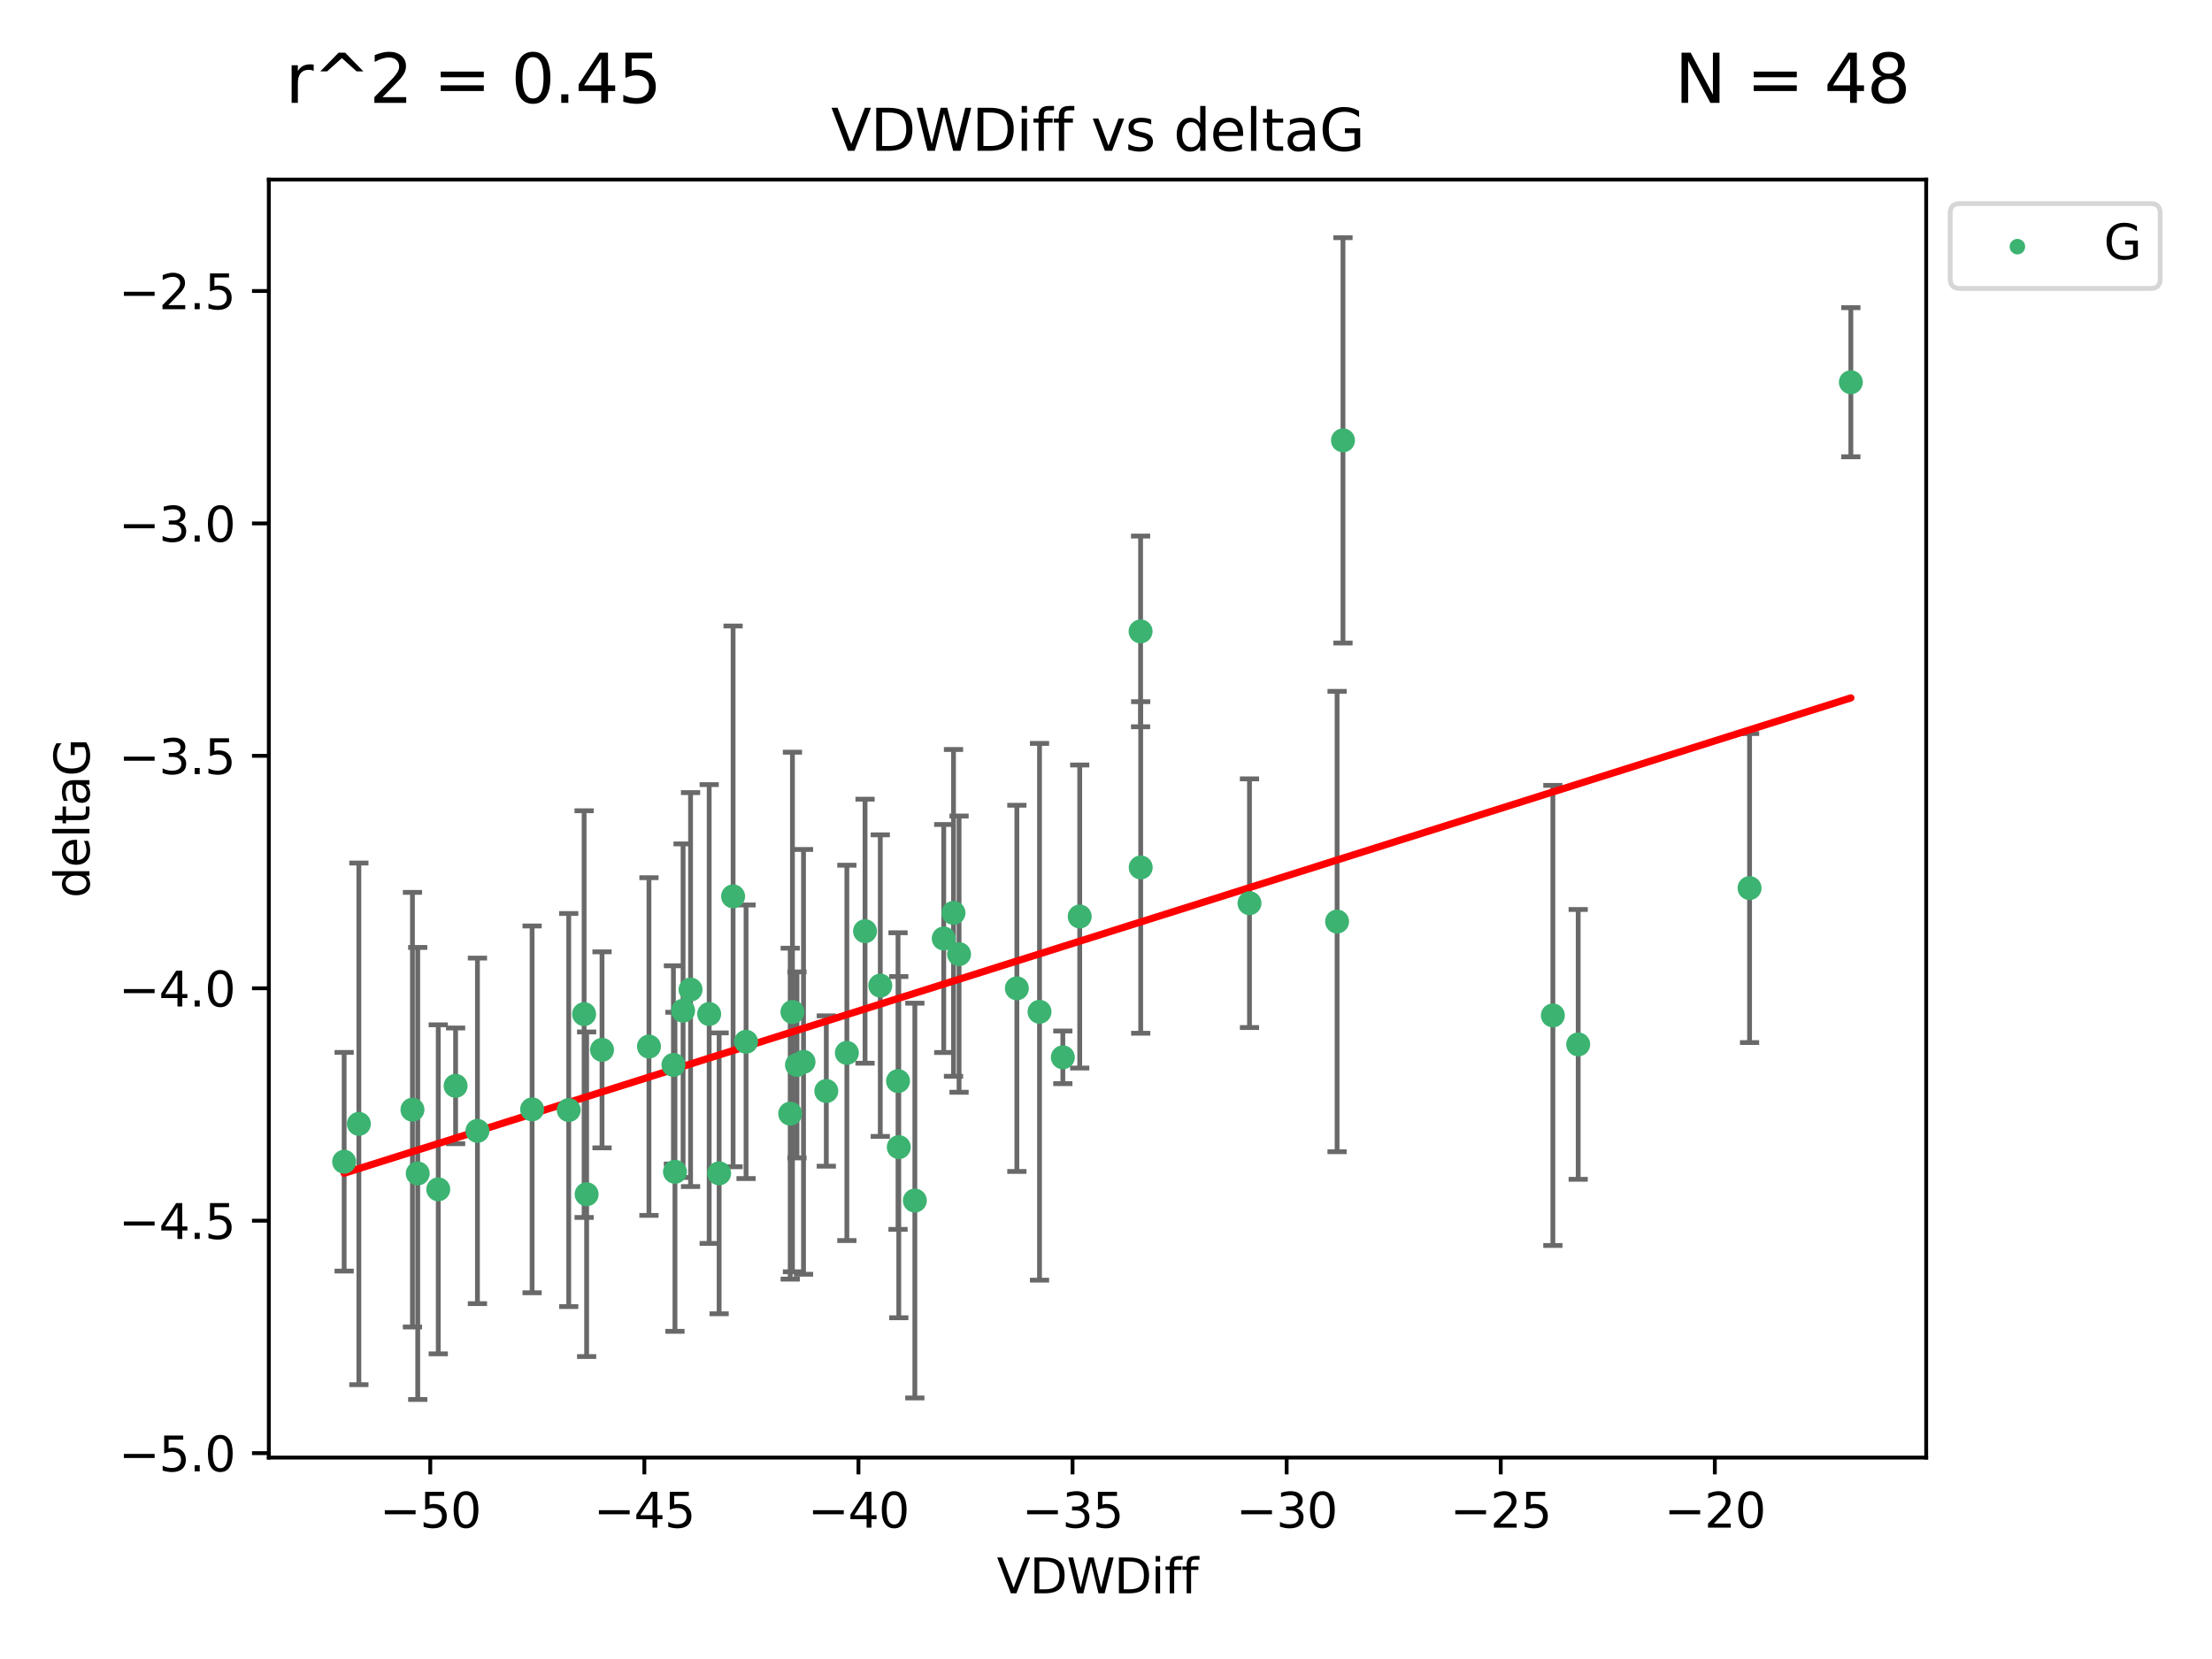 <?xml version="1.0" encoding="utf-8" standalone="no"?>
<!DOCTYPE svg PUBLIC "-//W3C//DTD SVG 1.1//EN"
  "http://www.w3.org/Graphics/SVG/1.1/DTD/svg11.dtd">
<svg xmlns:xlink="http://www.w3.org/1999/xlink" width="460.8pt" height="345.6pt" viewBox="0 0 460.8 345.6" xmlns="http://www.w3.org/2000/svg" version="1.1">
 <defs>
  <style type="text/css">*{stroke-linejoin: round; stroke-linecap: butt}</style>
 </defs>
 <g id="figure_1">
  <g id="patch_1">
   <path d="M 0 345.6 
L 460.8 345.6 
L 460.8 0 
L 0 0 
z
" style="fill: #ffffff"/>
  </g>
  <g id="axes_1">
   <g id="patch_2">
    <path d="M 56 303.64 
L 401.26 303.64 
L 401.26 37.411 
L 56 37.411 
z
" style="fill: #ffffff"/>
   </g>
   <g id="PathCollection_1">
    <defs>
     <path id="mec7ba45d28" d="M 0 1.118 
C 0.297 1.118 0.581 1 0.791 0.791 
C 1 0.581 1.118 0.297 1.118 0 
C 1.118 -0.297 1 -0.581 0.791 -0.791 
C 0.581 -1 0.297 -1.118 0 -1.118 
C -0.297 -1.118 -0.581 -1 -0.791 -0.791 
C -1 -0.581 -1.118 -0.297 -1.118 0 
C -1.118 0.297 -1 0.581 -0.791 0.791 
C -0.581 1 -0.297 1.118 0 1.118 
z
" style="stroke: #3cb371"/>
    </defs>
    <g clip-path="url(#p19effa419f)">
     <use xlink:href="#mec7ba45d28" x="140.288" y="221.839" style="fill: #3cb371; stroke: #3cb371"/>
     <use xlink:href="#mec7ba45d28" x="87.023" y="244.454" style="fill: #3cb371; stroke: #3cb371"/>
     <use xlink:href="#mec7ba45d28" x="99.461" y="235.581" style="fill: #3cb371; stroke: #3cb371"/>
     <use xlink:href="#mec7ba45d28" x="143.857" y="206.146" style="fill: #3cb371; stroke: #3cb371"/>
     <use xlink:href="#mec7ba45d28" x="135.191" y="218.017" style="fill: #3cb371; stroke: #3cb371"/>
     <use xlink:href="#mec7ba45d28" x="74.762" y="234.121" style="fill: #3cb371; stroke: #3cb371"/>
     <use xlink:href="#mec7ba45d28" x="166.025" y="221.839" style="fill: #3cb371; stroke: #3cb371"/>
     <use xlink:href="#mec7ba45d28" x="187.233" y="238.972" style="fill: #3cb371; stroke: #3cb371"/>
     <use xlink:href="#mec7ba45d28" x="71.694" y="242.013" style="fill: #3cb371; stroke: #3cb371"/>
     <use xlink:href="#mec7ba45d28" x="142.299" y="210.541" style="fill: #3cb371; stroke: #3cb371"/>
     <use xlink:href="#mec7ba45d28" x="140.607" y="244.106" style="fill: #3cb371; stroke: #3cb371"/>
     <use xlink:href="#mec7ba45d28" x="110.846" y="231.1" style="fill: #3cb371; stroke: #3cb371"/>
     <use xlink:href="#mec7ba45d28" x="91.296" y="247.757" style="fill: #3cb371; stroke: #3cb371"/>
     <use xlink:href="#mec7ba45d28" x="152.717" y="186.729" style="fill: #3cb371; stroke: #3cb371"/>
     <use xlink:href="#mec7ba45d28" x="180.207" y="193.984" style="fill: #3cb371; stroke: #3cb371"/>
     <use xlink:href="#mec7ba45d28" x="165.082" y="210.816" style="fill: #3cb371; stroke: #3cb371"/>
     <use xlink:href="#mec7ba45d28" x="125.414" y="218.701" style="fill: #3cb371; stroke: #3cb371"/>
     <use xlink:href="#mec7ba45d28" x="85.921" y="231.169" style="fill: #3cb371; stroke: #3cb371"/>
     <use xlink:href="#mec7ba45d28" x="155.416" y="217.019" style="fill: #3cb371; stroke: #3cb371"/>
     <use xlink:href="#mec7ba45d28" x="167.389" y="221.206" style="fill: #3cb371; stroke: #3cb371"/>
     <use xlink:href="#mec7ba45d28" x="187.077" y="225.206" style="fill: #3cb371; stroke: #3cb371"/>
     <use xlink:href="#mec7ba45d28" x="118.477" y="231.244" style="fill: #3cb371; stroke: #3cb371"/>
     <use xlink:href="#mec7ba45d28" x="147.735" y="211.237" style="fill: #3cb371; stroke: #3cb371"/>
     <use xlink:href="#mec7ba45d28" x="172.135" y="227.278" style="fill: #3cb371; stroke: #3cb371"/>
     <use xlink:href="#mec7ba45d28" x="164.616" y="231.996" style="fill: #3cb371; stroke: #3cb371"/>
     <use xlink:href="#mec7ba45d28" x="260.291" y="188.152" style="fill: #3cb371; stroke: #3cb371"/>
     <use xlink:href="#mec7ba45d28" x="94.91" y="226.203" style="fill: #3cb371; stroke: #3cb371"/>
     <use xlink:href="#mec7ba45d28" x="121.682" y="211.258" style="fill: #3cb371; stroke: #3cb371"/>
     <use xlink:href="#mec7ba45d28" x="122.206" y="248.785" style="fill: #3cb371; stroke: #3cb371"/>
     <use xlink:href="#mec7ba45d28" x="149.809" y="244.427" style="fill: #3cb371; stroke: #3cb371"/>
     <use xlink:href="#mec7ba45d28" x="224.926" y="190.925" style="fill: #3cb371; stroke: #3cb371"/>
     <use xlink:href="#mec7ba45d28" x="237.606" y="131.536" style="fill: #3cb371; stroke: #3cb371"/>
     <use xlink:href="#mec7ba45d28" x="221.407" y="220.259" style="fill: #3cb371; stroke: #3cb371"/>
     <use xlink:href="#mec7ba45d28" x="199.79" y="198.764" style="fill: #3cb371; stroke: #3cb371"/>
     <use xlink:href="#mec7ba45d28" x="176.417" y="219.335" style="fill: #3cb371; stroke: #3cb371"/>
     <use xlink:href="#mec7ba45d28" x="190.58" y="250.1" style="fill: #3cb371; stroke: #3cb371"/>
     <use xlink:href="#mec7ba45d28" x="237.63" y="180.705" style="fill: #3cb371; stroke: #3cb371"/>
     <use xlink:href="#mec7ba45d28" x="196.599" y="195.507" style="fill: #3cb371; stroke: #3cb371"/>
     <use xlink:href="#mec7ba45d28" x="211.831" y="205.891" style="fill: #3cb371; stroke: #3cb371"/>
     <use xlink:href="#mec7ba45d28" x="183.379" y="205.324" style="fill: #3cb371; stroke: #3cb371"/>
     <use xlink:href="#mec7ba45d28" x="328.768" y="217.565" style="fill: #3cb371; stroke: #3cb371"/>
     <use xlink:href="#mec7ba45d28" x="198.632" y="190.172" style="fill: #3cb371; stroke: #3cb371"/>
     <use xlink:href="#mec7ba45d28" x="216.551" y="210.775" style="fill: #3cb371; stroke: #3cb371"/>
     <use xlink:href="#mec7ba45d28" x="279.769" y="91.737" style="fill: #3cb371; stroke: #3cb371"/>
     <use xlink:href="#mec7ba45d28" x="278.539" y="191.977" style="fill: #3cb371; stroke: #3cb371"/>
     <use xlink:href="#mec7ba45d28" x="323.49" y="211.534" style="fill: #3cb371; stroke: #3cb371"/>
     <use xlink:href="#mec7ba45d28" x="385.566" y="79.626" style="fill: #3cb371; stroke: #3cb371"/>
     <use xlink:href="#mec7ba45d28" x="364.466" y="185.004" style="fill: #3cb371; stroke: #3cb371"/>
    </g>
   </g>
   <g id="matplotlib.axis_1">
    <g id="xtick_1">
     <g id="line2d_1">
      <defs>
       <path id="m2e80594f89" d="M 0 0 
L 0 3.5 
" style="stroke: #000000; stroke-width: 0.8"/>
      </defs>
      <g>
       <use xlink:href="#m2e80594f89" x="89.633" y="303.64" style="stroke: #000000; stroke-width: 0.8"/>
      </g>
     </g>
     <g id="text_1">
      <!-- −50 -->
      <g transform="translate(79.08 318.238)scale(0.1 -0.1)">
       <defs>
        <path id="DejaVuSans-2212" d="M 678 2272 
L 4684 2272 
L 4684 1741 
L 678 1741 
L 678 2272 
z
" transform="scale(0.016)"/>
        <path id="DejaVuSans-35" d="M 691 4666 
L 3169 4666 
L 3169 4134 
L 1269 4134 
L 1269 2991 
Q 1406 3038 1543 3061 
Q 1681 3084 1819 3084 
Q 2600 3084 3056 2656 
Q 3513 2228 3513 1497 
Q 3513 744 3044 326 
Q 2575 -91 1722 -91 
Q 1428 -91 1123 -41 
Q 819 9 494 109 
L 494 744 
Q 775 591 1075 516 
Q 1375 441 1709 441 
Q 2250 441 2565 725 
Q 2881 1009 2881 1497 
Q 2881 1984 2565 2268 
Q 2250 2553 1709 2553 
Q 1456 2553 1204 2497 
Q 953 2441 691 2322 
L 691 4666 
z
" transform="scale(0.016)"/>
        <path id="DejaVuSans-30" d="M 2034 4250 
Q 1547 4250 1301 3770 
Q 1056 3291 1056 2328 
Q 1056 1369 1301 889 
Q 1547 409 2034 409 
Q 2525 409 2770 889 
Q 3016 1369 3016 2328 
Q 3016 3291 2770 3770 
Q 2525 4250 2034 4250 
z
M 2034 4750 
Q 2819 4750 3233 4129 
Q 3647 3509 3647 2328 
Q 3647 1150 3233 529 
Q 2819 -91 2034 -91 
Q 1250 -91 836 529 
Q 422 1150 422 2328 
Q 422 3509 836 4129 
Q 1250 4750 2034 4750 
z
" transform="scale(0.016)"/>
       </defs>
       <use xlink:href="#DejaVuSans-2212"/>
       <use xlink:href="#DejaVuSans-35" x="83.789"/>
       <use xlink:href="#DejaVuSans-30" x="147.412"/>
      </g>
     </g>
    </g>
    <g id="xtick_2">
     <g id="line2d_2">
      <g>
       <use xlink:href="#m2e80594f89" x="134.232" y="303.64" style="stroke: #000000; stroke-width: 0.8"/>
      </g>
     </g>
     <g id="text_2">
      <!-- −45 -->
      <g transform="translate(123.68 318.238)scale(0.1 -0.1)">
       <defs>
        <path id="DejaVuSans-34" d="M 2419 4116 
L 825 1625 
L 2419 1625 
L 2419 4116 
z
M 2253 4666 
L 3047 4666 
L 3047 1625 
L 3713 1625 
L 3713 1100 
L 3047 1100 
L 3047 0 
L 2419 0 
L 2419 1100 
L 313 1100 
L 313 1709 
L 2253 4666 
z
" transform="scale(0.016)"/>
       </defs>
       <use xlink:href="#DejaVuSans-2212"/>
       <use xlink:href="#DejaVuSans-34" x="83.789"/>
       <use xlink:href="#DejaVuSans-35" x="147.412"/>
      </g>
     </g>
    </g>
    <g id="xtick_3">
     <g id="line2d_3">
      <g>
       <use xlink:href="#m2e80594f89" x="178.832" y="303.64" style="stroke: #000000; stroke-width: 0.8"/>
      </g>
     </g>
     <g id="text_3">
      <!-- −40 -->
      <g transform="translate(168.28 318.238)scale(0.1 -0.1)">
       <use xlink:href="#DejaVuSans-2212"/>
       <use xlink:href="#DejaVuSans-34" x="83.789"/>
       <use xlink:href="#DejaVuSans-30" x="147.412"/>
      </g>
     </g>
    </g>
    <g id="xtick_4">
     <g id="line2d_4">
      <g>
       <use xlink:href="#m2e80594f89" x="223.432" y="303.64" style="stroke: #000000; stroke-width: 0.8"/>
      </g>
     </g>
     <g id="text_4">
      <!-- −35 -->
      <g transform="translate(212.88 318.238)scale(0.1 -0.1)">
       <defs>
        <path id="DejaVuSans-33" d="M 2597 2516 
Q 3050 2419 3304 2112 
Q 3559 1806 3559 1356 
Q 3559 666 3084 287 
Q 2609 -91 1734 -91 
Q 1441 -91 1130 -33 
Q 819 25 488 141 
L 488 750 
Q 750 597 1062 519 
Q 1375 441 1716 441 
Q 2309 441 2620 675 
Q 2931 909 2931 1356 
Q 2931 1769 2642 2001 
Q 2353 2234 1838 2234 
L 1294 2234 
L 1294 2753 
L 1863 2753 
Q 2328 2753 2575 2939 
Q 2822 3125 2822 3475 
Q 2822 3834 2567 4026 
Q 2313 4219 1838 4219 
Q 1578 4219 1281 4162 
Q 984 4106 628 3988 
L 628 4550 
Q 988 4650 1302 4700 
Q 1616 4750 1894 4750 
Q 2613 4750 3031 4423 
Q 3450 4097 3450 3541 
Q 3450 3153 3228 2886 
Q 3006 2619 2597 2516 
z
" transform="scale(0.016)"/>
       </defs>
       <use xlink:href="#DejaVuSans-2212"/>
       <use xlink:href="#DejaVuSans-33" x="83.789"/>
       <use xlink:href="#DejaVuSans-35" x="147.412"/>
      </g>
     </g>
    </g>
    <g id="xtick_5">
     <g id="line2d_5">
      <g>
       <use xlink:href="#m2e80594f89" x="268.032" y="303.64" style="stroke: #000000; stroke-width: 0.8"/>
      </g>
     </g>
     <g id="text_5">
      <!-- −30 -->
      <g transform="translate(257.479 318.238)scale(0.1 -0.1)">
       <use xlink:href="#DejaVuSans-2212"/>
       <use xlink:href="#DejaVuSans-33" x="83.789"/>
       <use xlink:href="#DejaVuSans-30" x="147.412"/>
      </g>
     </g>
    </g>
    <g id="xtick_6">
     <g id="line2d_6">
      <g>
       <use xlink:href="#m2e80594f89" x="312.631" y="303.64" style="stroke: #000000; stroke-width: 0.8"/>
      </g>
     </g>
     <g id="text_6">
      <!-- −25 -->
      <g transform="translate(302.079 318.238)scale(0.1 -0.1)">
       <defs>
        <path id="DejaVuSans-32" d="M 1228 531 
L 3431 531 
L 3431 0 
L 469 0 
L 469 531 
Q 828 903 1448 1529 
Q 2069 2156 2228 2338 
Q 2531 2678 2651 2914 
Q 2772 3150 2772 3378 
Q 2772 3750 2511 3984 
Q 2250 4219 1831 4219 
Q 1534 4219 1204 4116 
Q 875 4013 500 3803 
L 500 4441 
Q 881 4594 1212 4672 
Q 1544 4750 1819 4750 
Q 2544 4750 2975 4387 
Q 3406 4025 3406 3419 
Q 3406 3131 3298 2873 
Q 3191 2616 2906 2266 
Q 2828 2175 2409 1742 
Q 1991 1309 1228 531 
z
" transform="scale(0.016)"/>
       </defs>
       <use xlink:href="#DejaVuSans-2212"/>
       <use xlink:href="#DejaVuSans-32" x="83.789"/>
       <use xlink:href="#DejaVuSans-35" x="147.412"/>
      </g>
     </g>
    </g>
    <g id="xtick_7">
     <g id="line2d_7">
      <g>
       <use xlink:href="#m2e80594f89" x="357.231" y="303.64" style="stroke: #000000; stroke-width: 0.8"/>
      </g>
     </g>
     <g id="text_7">
      <!-- −20 -->
      <g transform="translate(346.679 318.238)scale(0.1 -0.1)">
       <use xlink:href="#DejaVuSans-2212"/>
       <use xlink:href="#DejaVuSans-32" x="83.789"/>
       <use xlink:href="#DejaVuSans-30" x="147.412"/>
      </g>
     </g>
    </g>
    <g id="text_8">
     <!-- VDWDiff -->
     <g transform="translate(207.657 331.917)scale(0.1 -0.1)">
      <defs>
       <path id="DejaVuSans-56" d="M 1831 0 
L 50 4666 
L 709 4666 
L 2188 738 
L 3669 4666 
L 4325 4666 
L 2547 0 
L 1831 0 
z
" transform="scale(0.016)"/>
       <path id="DejaVuSans-44" d="M 1259 4147 
L 1259 519 
L 2022 519 
Q 2988 519 3436 956 
Q 3884 1394 3884 2338 
Q 3884 3275 3436 3711 
Q 2988 4147 2022 4147 
L 1259 4147 
z
M 628 4666 
L 1925 4666 
Q 3281 4666 3915 4102 
Q 4550 3538 4550 2338 
Q 4550 1131 3912 565 
Q 3275 0 1925 0 
L 628 0 
L 628 4666 
z
" transform="scale(0.016)"/>
       <path id="DejaVuSans-57" d="M 213 4666 
L 850 4666 
L 1831 722 
L 2809 4666 
L 3519 4666 
L 4500 722 
L 5478 4666 
L 6119 4666 
L 4947 0 
L 4153 0 
L 3169 4050 
L 2175 0 
L 1381 0 
L 213 4666 
z
" transform="scale(0.016)"/>
       <path id="DejaVuSans-69" d="M 603 3500 
L 1178 3500 
L 1178 0 
L 603 0 
L 603 3500 
z
M 603 4863 
L 1178 4863 
L 1178 4134 
L 603 4134 
L 603 4863 
z
" transform="scale(0.016)"/>
       <path id="DejaVuSans-66" d="M 2375 4863 
L 2375 4384 
L 1825 4384 
Q 1516 4384 1395 4259 
Q 1275 4134 1275 3809 
L 1275 3500 
L 2222 3500 
L 2222 3053 
L 1275 3053 
L 1275 0 
L 697 0 
L 697 3053 
L 147 3053 
L 147 3500 
L 697 3500 
L 697 3744 
Q 697 4328 969 4595 
Q 1241 4863 1831 4863 
L 2375 4863 
z
" transform="scale(0.016)"/>
      </defs>
      <use xlink:href="#DejaVuSans-56"/>
      <use xlink:href="#DejaVuSans-44" x="68.408"/>
      <use xlink:href="#DejaVuSans-57" x="145.41"/>
      <use xlink:href="#DejaVuSans-44" x="244.287"/>
      <use xlink:href="#DejaVuSans-69" x="321.289"/>
      <use xlink:href="#DejaVuSans-66" x="349.072"/>
      <use xlink:href="#DejaVuSans-66" x="384.277"/>
     </g>
    </g>
   </g>
   <g id="matplotlib.axis_2">
    <g id="ytick_1">
     <g id="line2d_8">
      <defs>
       <path id="m282c5e3e58" d="M 0 0 
L -3.5 0 
" style="stroke: #000000; stroke-width: 0.8"/>
      </defs>
      <g>
       <use xlink:href="#m282c5e3e58" x="56" y="302.714" style="stroke: #000000; stroke-width: 0.8"/>
      </g>
     </g>
     <g id="text_9">
      <!-- −5.0 -->
      <g transform="translate(24.717 306.513)scale(0.1 -0.1)">
       <defs>
        <path id="DejaVuSans-2e" d="M 684 794 
L 1344 794 
L 1344 0 
L 684 0 
L 684 794 
z
" transform="scale(0.016)"/>
       </defs>
       <use xlink:href="#DejaVuSans-2212"/>
       <use xlink:href="#DejaVuSans-35" x="83.789"/>
       <use xlink:href="#DejaVuSans-2e" x="147.412"/>
       <use xlink:href="#DejaVuSans-30" x="179.199"/>
      </g>
     </g>
    </g>
    <g id="ytick_2">
     <g id="line2d_9">
      <g>
       <use xlink:href="#m282c5e3e58" x="56" y="254.295" style="stroke: #000000; stroke-width: 0.8"/>
      </g>
     </g>
     <g id="text_10">
      <!-- −4.5 -->
      <g transform="translate(24.717 258.094)scale(0.1 -0.1)">
       <use xlink:href="#DejaVuSans-2212"/>
       <use xlink:href="#DejaVuSans-34" x="83.789"/>
       <use xlink:href="#DejaVuSans-2e" x="147.412"/>
       <use xlink:href="#DejaVuSans-35" x="179.199"/>
      </g>
     </g>
    </g>
    <g id="ytick_3">
     <g id="line2d_10">
      <g>
       <use xlink:href="#m282c5e3e58" x="56" y="205.876" style="stroke: #000000; stroke-width: 0.8"/>
      </g>
     </g>
     <g id="text_11">
      <!-- −4.0 -->
      <g transform="translate(24.717 209.675)scale(0.1 -0.1)">
       <use xlink:href="#DejaVuSans-2212"/>
       <use xlink:href="#DejaVuSans-34" x="83.789"/>
       <use xlink:href="#DejaVuSans-2e" x="147.412"/>
       <use xlink:href="#DejaVuSans-30" x="179.199"/>
      </g>
     </g>
    </g>
    <g id="ytick_4">
     <g id="line2d_11">
      <g>
       <use xlink:href="#m282c5e3e58" x="56" y="157.456" style="stroke: #000000; stroke-width: 0.8"/>
      </g>
     </g>
     <g id="text_12">
      <!-- −3.5 -->
      <g transform="translate(24.717 161.256)scale(0.1 -0.1)">
       <use xlink:href="#DejaVuSans-2212"/>
       <use xlink:href="#DejaVuSans-33" x="83.789"/>
       <use xlink:href="#DejaVuSans-2e" x="147.412"/>
       <use xlink:href="#DejaVuSans-35" x="179.199"/>
      </g>
     </g>
    </g>
    <g id="ytick_5">
     <g id="line2d_12">
      <g>
       <use xlink:href="#m282c5e3e58" x="56" y="109.037" style="stroke: #000000; stroke-width: 0.8"/>
      </g>
     </g>
     <g id="text_13">
      <!-- −3.0 -->
      <g transform="translate(24.717 112.837)scale(0.1 -0.1)">
       <use xlink:href="#DejaVuSans-2212"/>
       <use xlink:href="#DejaVuSans-33" x="83.789"/>
       <use xlink:href="#DejaVuSans-2e" x="147.412"/>
       <use xlink:href="#DejaVuSans-30" x="179.199"/>
      </g>
     </g>
    </g>
    <g id="ytick_6">
     <g id="line2d_13">
      <g>
       <use xlink:href="#m282c5e3e58" x="56" y="60.618" style="stroke: #000000; stroke-width: 0.8"/>
      </g>
     </g>
     <g id="text_14">
      <!-- −2.5 -->
      <g transform="translate(24.717 64.417)scale(0.1 -0.1)">
       <use xlink:href="#DejaVuSans-2212"/>
       <use xlink:href="#DejaVuSans-32" x="83.789"/>
       <use xlink:href="#DejaVuSans-2e" x="147.412"/>
       <use xlink:href="#DejaVuSans-35" x="179.199"/>
      </g>
     </g>
    </g>
    <g id="text_15">
     <!-- deltaG -->
     <g transform="translate(18.637 187.064)rotate(-90)scale(0.1 -0.1)">
      <defs>
       <path id="DejaVuSans-64" d="M 2906 2969 
L 2906 4863 
L 3481 4863 
L 3481 0 
L 2906 0 
L 2906 525 
Q 2725 213 2448 61 
Q 2172 -91 1784 -91 
Q 1150 -91 751 415 
Q 353 922 353 1747 
Q 353 2572 751 3078 
Q 1150 3584 1784 3584 
Q 2172 3584 2448 3432 
Q 2725 3281 2906 2969 
z
M 947 1747 
Q 947 1113 1208 752 
Q 1469 391 1925 391 
Q 2381 391 2643 752 
Q 2906 1113 2906 1747 
Q 2906 2381 2643 2742 
Q 2381 3103 1925 3103 
Q 1469 3103 1208 2742 
Q 947 2381 947 1747 
z
" transform="scale(0.016)"/>
       <path id="DejaVuSans-65" d="M 3597 1894 
L 3597 1613 
L 953 1613 
Q 991 1019 1311 708 
Q 1631 397 2203 397 
Q 2534 397 2845 478 
Q 3156 559 3463 722 
L 3463 178 
Q 3153 47 2828 -22 
Q 2503 -91 2169 -91 
Q 1331 -91 842 396 
Q 353 884 353 1716 
Q 353 2575 817 3079 
Q 1281 3584 2069 3584 
Q 2775 3584 3186 3129 
Q 3597 2675 3597 1894 
z
M 3022 2063 
Q 3016 2534 2758 2815 
Q 2500 3097 2075 3097 
Q 1594 3097 1305 2825 
Q 1016 2553 972 2059 
L 3022 2063 
z
" transform="scale(0.016)"/>
       <path id="DejaVuSans-6c" d="M 603 4863 
L 1178 4863 
L 1178 0 
L 603 0 
L 603 4863 
z
" transform="scale(0.016)"/>
       <path id="DejaVuSans-74" d="M 1172 4494 
L 1172 3500 
L 2356 3500 
L 2356 3053 
L 1172 3053 
L 1172 1153 
Q 1172 725 1289 603 
Q 1406 481 1766 481 
L 2356 481 
L 2356 0 
L 1766 0 
Q 1100 0 847 248 
Q 594 497 594 1153 
L 594 3053 
L 172 3053 
L 172 3500 
L 594 3500 
L 594 4494 
L 1172 4494 
z
" transform="scale(0.016)"/>
       <path id="DejaVuSans-61" d="M 2194 1759 
Q 1497 1759 1228 1600 
Q 959 1441 959 1056 
Q 959 750 1161 570 
Q 1363 391 1709 391 
Q 2188 391 2477 730 
Q 2766 1069 2766 1631 
L 2766 1759 
L 2194 1759 
z
M 3341 1997 
L 3341 0 
L 2766 0 
L 2766 531 
Q 2569 213 2275 61 
Q 1981 -91 1556 -91 
Q 1019 -91 701 211 
Q 384 513 384 1019 
Q 384 1609 779 1909 
Q 1175 2209 1959 2209 
L 2766 2209 
L 2766 2266 
Q 2766 2663 2505 2880 
Q 2244 3097 1772 3097 
Q 1472 3097 1187 3025 
Q 903 2953 641 2809 
L 641 3341 
Q 956 3463 1253 3523 
Q 1550 3584 1831 3584 
Q 2591 3584 2966 3190 
Q 3341 2797 3341 1997 
z
" transform="scale(0.016)"/>
       <path id="DejaVuSans-47" d="M 3809 666 
L 3809 1919 
L 2778 1919 
L 2778 2438 
L 4434 2438 
L 4434 434 
Q 4069 175 3628 42 
Q 3188 -91 2688 -91 
Q 1594 -91 976 548 
Q 359 1188 359 2328 
Q 359 3472 976 4111 
Q 1594 4750 2688 4750 
Q 3144 4750 3555 4637 
Q 3966 4525 4313 4306 
L 4313 3634 
Q 3963 3931 3569 4081 
Q 3175 4231 2741 4231 
Q 1884 4231 1454 3753 
Q 1025 3275 1025 2328 
Q 1025 1384 1454 906 
Q 1884 428 2741 428 
Q 3075 428 3337 486 
Q 3600 544 3809 666 
z
" transform="scale(0.016)"/>
      </defs>
      <use xlink:href="#DejaVuSans-64"/>
      <use xlink:href="#DejaVuSans-65" x="63.477"/>
      <use xlink:href="#DejaVuSans-6c" x="125"/>
      <use xlink:href="#DejaVuSans-74" x="152.783"/>
      <use xlink:href="#DejaVuSans-61" x="191.992"/>
      <use xlink:href="#DejaVuSans-47" x="253.271"/>
     </g>
    </g>
   </g>
   <g id="LineCollection_1">
    <path d="M 140.288 242.486 
L 140.288 201.192 
" clip-path="url(#p19effa419f)" style="fill: none; stroke: #696969"/>
    <path d="M 87.023 291.539 
L 87.023 197.37 
" clip-path="url(#p19effa419f)" style="fill: none; stroke: #696969"/>
    <path d="M 99.461 271.571 
L 99.461 199.591 
" clip-path="url(#p19effa419f)" style="fill: none; stroke: #696969"/>
    <path d="M 143.857 247.18 
L 143.857 165.112 
" clip-path="url(#p19effa419f)" style="fill: none; stroke: #696969"/>
    <path d="M 135.191 253.19 
L 135.191 182.843 
" clip-path="url(#p19effa419f)" style="fill: none; stroke: #696969"/>
    <path d="M 74.762 288.458 
L 74.762 179.784 
" clip-path="url(#p19effa419f)" style="fill: none; stroke: #696969"/>
    <path d="M 166.025 241.213 
L 166.025 202.465 
" clip-path="url(#p19effa419f)" style="fill: none; stroke: #696969"/>
    <path d="M 187.233 274.512 
L 187.233 203.431 
" clip-path="url(#p19effa419f)" style="fill: none; stroke: #696969"/>
    <path d="M 71.694 264.791 
L 71.694 219.236 
" clip-path="url(#p19effa419f)" style="fill: none; stroke: #696969"/>
    <path d="M 142.299 245.285 
L 142.299 175.796 
" clip-path="url(#p19effa419f)" style="fill: none; stroke: #696969"/>
    <path d="M 140.607 277.338 
L 140.607 210.875 
" clip-path="url(#p19effa419f)" style="fill: none; stroke: #696969"/>
    <path d="M 110.846 269.304 
L 110.846 192.895 
" clip-path="url(#p19effa419f)" style="fill: none; stroke: #696969"/>
    <path d="M 91.296 282.027 
L 91.296 213.486 
" clip-path="url(#p19effa419f)" style="fill: none; stroke: #696969"/>
    <path d="M 152.717 243.055 
L 152.717 130.404 
" clip-path="url(#p19effa419f)" style="fill: none; stroke: #696969"/>
    <path d="M 180.207 221.488 
L 180.207 166.48 
" clip-path="url(#p19effa419f)" style="fill: none; stroke: #696969"/>
    <path d="M 165.082 264.935 
L 165.082 156.697 
" clip-path="url(#p19effa419f)" style="fill: none; stroke: #696969"/>
    <path d="M 125.414 239.121 
L 125.414 198.282 
" clip-path="url(#p19effa419f)" style="fill: none; stroke: #696969"/>
    <path d="M 85.921 276.437 
L 85.921 185.901 
" clip-path="url(#p19effa419f)" style="fill: none; stroke: #696969"/>
    <path d="M 155.416 245.515 
L 155.416 188.524 
" clip-path="url(#p19effa419f)" style="fill: none; stroke: #696969"/>
    <path d="M 167.389 265.453 
L 167.389 176.958 
" clip-path="url(#p19effa419f)" style="fill: none; stroke: #696969"/>
    <path d="M 187.077 256.103 
L 187.077 194.31 
" clip-path="url(#p19effa419f)" style="fill: none; stroke: #696969"/>
    <path d="M 118.477 272.186 
L 118.477 190.302 
" clip-path="url(#p19effa419f)" style="fill: none; stroke: #696969"/>
    <path d="M 147.735 259.022 
L 147.735 163.451 
" clip-path="url(#p19effa419f)" style="fill: none; stroke: #696969"/>
    <path d="M 172.135 242.937 
L 172.135 211.62 
" clip-path="url(#p19effa419f)" style="fill: none; stroke: #696969"/>
    <path d="M 164.616 266.465 
L 164.616 197.526 
" clip-path="url(#p19effa419f)" style="fill: none; stroke: #696969"/>
    <path d="M 260.291 214.056 
L 260.291 162.249 
" clip-path="url(#p19effa419f)" style="fill: none; stroke: #696969"/>
    <path d="M 94.91 238.261 
L 94.91 214.145 
" clip-path="url(#p19effa419f)" style="fill: none; stroke: #696969"/>
    <path d="M 121.682 253.617 
L 121.682 168.899 
" clip-path="url(#p19effa419f)" style="fill: none; stroke: #696969"/>
    <path d="M 122.206 282.594 
L 122.206 214.976 
" clip-path="url(#p19effa419f)" style="fill: none; stroke: #696969"/>
    <path d="M 149.809 273.681 
L 149.809 215.173 
" clip-path="url(#p19effa419f)" style="fill: none; stroke: #696969"/>
    <path d="M 224.926 222.489 
L 224.926 159.361 
" clip-path="url(#p19effa419f)" style="fill: none; stroke: #696969"/>
    <path d="M 237.606 151.399 
L 237.606 111.672 
" clip-path="url(#p19effa419f)" style="fill: none; stroke: #696969"/>
    <path d="M 221.407 225.744 
L 221.407 214.775 
" clip-path="url(#p19effa419f)" style="fill: none; stroke: #696969"/>
    <path d="M 199.79 227.537 
L 199.79 169.991 
" clip-path="url(#p19effa419f)" style="fill: none; stroke: #696969"/>
    <path d="M 176.417 258.429 
L 176.417 180.24 
" clip-path="url(#p19effa419f)" style="fill: none; stroke: #696969"/>
    <path d="M 190.58 291.218 
L 190.58 208.983 
" clip-path="url(#p19effa419f)" style="fill: none; stroke: #696969"/>
    <path d="M 237.63 215.241 
L 237.63 146.169 
" clip-path="url(#p19effa419f)" style="fill: none; stroke: #696969"/>
    <path d="M 196.599 219.255 
L 196.599 171.758 
" clip-path="url(#p19effa419f)" style="fill: none; stroke: #696969"/>
    <path d="M 211.831 244.031 
L 211.831 167.751 
" clip-path="url(#p19effa419f)" style="fill: none; stroke: #696969"/>
    <path d="M 183.379 236.737 
L 183.379 173.91 
" clip-path="url(#p19effa419f)" style="fill: none; stroke: #696969"/>
    <path d="M 328.768 245.666 
L 328.768 189.464 
" clip-path="url(#p19effa419f)" style="fill: none; stroke: #696969"/>
    <path d="M 198.632 224.211 
L 198.632 156.133 
" clip-path="url(#p19effa419f)" style="fill: none; stroke: #696969"/>
    <path d="M 216.551 266.683 
L 216.551 154.866 
" clip-path="url(#p19effa419f)" style="fill: none; stroke: #696969"/>
    <path d="M 279.769 133.961 
L 279.769 49.513 
" clip-path="url(#p19effa419f)" style="fill: none; stroke: #696969"/>
    <path d="M 278.539 239.933 
L 278.539 144.021 
" clip-path="url(#p19effa419f)" style="fill: none; stroke: #696969"/>
    <path d="M 323.49 259.458 
L 323.49 163.611 
" clip-path="url(#p19effa419f)" style="fill: none; stroke: #696969"/>
    <path d="M 385.566 95.16 
L 385.566 64.092 
" clip-path="url(#p19effa419f)" style="fill: none; stroke: #696969"/>
    <path d="M 364.466 217.186 
L 364.466 152.823 
" clip-path="url(#p19effa419f)" style="fill: none; stroke: #696969"/>
   </g>
   <g id="line2d_14">
    <defs>
     <path id="m9a3d6754a2" d="M 2 0 
L -2 -0 
" style="stroke: #696969"/>
    </defs>
    <g clip-path="url(#p19effa419f)">
     <use xlink:href="#m9a3d6754a2" x="140.288" y="242.486" style="fill: #696969; stroke: #696969"/>
     <use xlink:href="#m9a3d6754a2" x="87.023" y="291.539" style="fill: #696969; stroke: #696969"/>
     <use xlink:href="#m9a3d6754a2" x="99.461" y="271.571" style="fill: #696969; stroke: #696969"/>
     <use xlink:href="#m9a3d6754a2" x="143.857" y="247.18" style="fill: #696969; stroke: #696969"/>
     <use xlink:href="#m9a3d6754a2" x="135.191" y="253.19" style="fill: #696969; stroke: #696969"/>
     <use xlink:href="#m9a3d6754a2" x="74.762" y="288.458" style="fill: #696969; stroke: #696969"/>
     <use xlink:href="#m9a3d6754a2" x="166.025" y="241.213" style="fill: #696969; stroke: #696969"/>
     <use xlink:href="#m9a3d6754a2" x="187.233" y="274.512" style="fill: #696969; stroke: #696969"/>
     <use xlink:href="#m9a3d6754a2" x="71.694" y="264.791" style="fill: #696969; stroke: #696969"/>
     <use xlink:href="#m9a3d6754a2" x="142.299" y="245.285" style="fill: #696969; stroke: #696969"/>
     <use xlink:href="#m9a3d6754a2" x="140.607" y="277.338" style="fill: #696969; stroke: #696969"/>
     <use xlink:href="#m9a3d6754a2" x="110.846" y="269.304" style="fill: #696969; stroke: #696969"/>
     <use xlink:href="#m9a3d6754a2" x="91.296" y="282.027" style="fill: #696969; stroke: #696969"/>
     <use xlink:href="#m9a3d6754a2" x="152.717" y="243.055" style="fill: #696969; stroke: #696969"/>
     <use xlink:href="#m9a3d6754a2" x="180.207" y="221.488" style="fill: #696969; stroke: #696969"/>
     <use xlink:href="#m9a3d6754a2" x="165.082" y="264.935" style="fill: #696969; stroke: #696969"/>
     <use xlink:href="#m9a3d6754a2" x="125.414" y="239.121" style="fill: #696969; stroke: #696969"/>
     <use xlink:href="#m9a3d6754a2" x="85.921" y="276.437" style="fill: #696969; stroke: #696969"/>
     <use xlink:href="#m9a3d6754a2" x="155.416" y="245.515" style="fill: #696969; stroke: #696969"/>
     <use xlink:href="#m9a3d6754a2" x="167.389" y="265.453" style="fill: #696969; stroke: #696969"/>
     <use xlink:href="#m9a3d6754a2" x="187.077" y="256.103" style="fill: #696969; stroke: #696969"/>
     <use xlink:href="#m9a3d6754a2" x="118.477" y="272.186" style="fill: #696969; stroke: #696969"/>
     <use xlink:href="#m9a3d6754a2" x="147.735" y="259.022" style="fill: #696969; stroke: #696969"/>
     <use xlink:href="#m9a3d6754a2" x="172.135" y="242.937" style="fill: #696969; stroke: #696969"/>
     <use xlink:href="#m9a3d6754a2" x="164.616" y="266.465" style="fill: #696969; stroke: #696969"/>
     <use xlink:href="#m9a3d6754a2" x="260.291" y="214.056" style="fill: #696969; stroke: #696969"/>
     <use xlink:href="#m9a3d6754a2" x="94.91" y="238.261" style="fill: #696969; stroke: #696969"/>
     <use xlink:href="#m9a3d6754a2" x="121.682" y="253.617" style="fill: #696969; stroke: #696969"/>
     <use xlink:href="#m9a3d6754a2" x="122.206" y="282.594" style="fill: #696969; stroke: #696969"/>
     <use xlink:href="#m9a3d6754a2" x="149.809" y="273.681" style="fill: #696969; stroke: #696969"/>
     <use xlink:href="#m9a3d6754a2" x="224.926" y="222.489" style="fill: #696969; stroke: #696969"/>
     <use xlink:href="#m9a3d6754a2" x="237.606" y="151.399" style="fill: #696969; stroke: #696969"/>
     <use xlink:href="#m9a3d6754a2" x="221.407" y="225.744" style="fill: #696969; stroke: #696969"/>
     <use xlink:href="#m9a3d6754a2" x="199.79" y="227.537" style="fill: #696969; stroke: #696969"/>
     <use xlink:href="#m9a3d6754a2" x="176.417" y="258.429" style="fill: #696969; stroke: #696969"/>
     <use xlink:href="#m9a3d6754a2" x="190.58" y="291.218" style="fill: #696969; stroke: #696969"/>
     <use xlink:href="#m9a3d6754a2" x="237.63" y="215.241" style="fill: #696969; stroke: #696969"/>
     <use xlink:href="#m9a3d6754a2" x="196.599" y="219.255" style="fill: #696969; stroke: #696969"/>
     <use xlink:href="#m9a3d6754a2" x="211.831" y="244.031" style="fill: #696969; stroke: #696969"/>
     <use xlink:href="#m9a3d6754a2" x="183.379" y="236.737" style="fill: #696969; stroke: #696969"/>
     <use xlink:href="#m9a3d6754a2" x="328.768" y="245.666" style="fill: #696969; stroke: #696969"/>
     <use xlink:href="#m9a3d6754a2" x="198.632" y="224.211" style="fill: #696969; stroke: #696969"/>
     <use xlink:href="#m9a3d6754a2" x="216.551" y="266.683" style="fill: #696969; stroke: #696969"/>
     <use xlink:href="#m9a3d6754a2" x="279.769" y="133.961" style="fill: #696969; stroke: #696969"/>
     <use xlink:href="#m9a3d6754a2" x="278.539" y="239.933" style="fill: #696969; stroke: #696969"/>
     <use xlink:href="#m9a3d6754a2" x="323.49" y="259.458" style="fill: #696969; stroke: #696969"/>
     <use xlink:href="#m9a3d6754a2" x="385.566" y="95.16" style="fill: #696969; stroke: #696969"/>
     <use xlink:href="#m9a3d6754a2" x="364.466" y="217.186" style="fill: #696969; stroke: #696969"/>
    </g>
   </g>
   <g id="line2d_15">
    <g clip-path="url(#p19effa419f)">
     <use xlink:href="#m9a3d6754a2" x="140.288" y="201.192" style="fill: #696969; stroke: #696969"/>
     <use xlink:href="#m9a3d6754a2" x="87.023" y="197.37" style="fill: #696969; stroke: #696969"/>
     <use xlink:href="#m9a3d6754a2" x="99.461" y="199.591" style="fill: #696969; stroke: #696969"/>
     <use xlink:href="#m9a3d6754a2" x="143.857" y="165.112" style="fill: #696969; stroke: #696969"/>
     <use xlink:href="#m9a3d6754a2" x="135.191" y="182.843" style="fill: #696969; stroke: #696969"/>
     <use xlink:href="#m9a3d6754a2" x="74.762" y="179.784" style="fill: #696969; stroke: #696969"/>
     <use xlink:href="#m9a3d6754a2" x="166.025" y="202.465" style="fill: #696969; stroke: #696969"/>
     <use xlink:href="#m9a3d6754a2" x="187.233" y="203.431" style="fill: #696969; stroke: #696969"/>
     <use xlink:href="#m9a3d6754a2" x="71.694" y="219.236" style="fill: #696969; stroke: #696969"/>
     <use xlink:href="#m9a3d6754a2" x="142.299" y="175.796" style="fill: #696969; stroke: #696969"/>
     <use xlink:href="#m9a3d6754a2" x="140.607" y="210.875" style="fill: #696969; stroke: #696969"/>
     <use xlink:href="#m9a3d6754a2" x="110.846" y="192.895" style="fill: #696969; stroke: #696969"/>
     <use xlink:href="#m9a3d6754a2" x="91.296" y="213.486" style="fill: #696969; stroke: #696969"/>
     <use xlink:href="#m9a3d6754a2" x="152.717" y="130.404" style="fill: #696969; stroke: #696969"/>
     <use xlink:href="#m9a3d6754a2" x="180.207" y="166.48" style="fill: #696969; stroke: #696969"/>
     <use xlink:href="#m9a3d6754a2" x="165.082" y="156.697" style="fill: #696969; stroke: #696969"/>
     <use xlink:href="#m9a3d6754a2" x="125.414" y="198.282" style="fill: #696969; stroke: #696969"/>
     <use xlink:href="#m9a3d6754a2" x="85.921" y="185.901" style="fill: #696969; stroke: #696969"/>
     <use xlink:href="#m9a3d6754a2" x="155.416" y="188.524" style="fill: #696969; stroke: #696969"/>
     <use xlink:href="#m9a3d6754a2" x="167.389" y="176.958" style="fill: #696969; stroke: #696969"/>
     <use xlink:href="#m9a3d6754a2" x="187.077" y="194.31" style="fill: #696969; stroke: #696969"/>
     <use xlink:href="#m9a3d6754a2" x="118.477" y="190.302" style="fill: #696969; stroke: #696969"/>
     <use xlink:href="#m9a3d6754a2" x="147.735" y="163.451" style="fill: #696969; stroke: #696969"/>
     <use xlink:href="#m9a3d6754a2" x="172.135" y="211.62" style="fill: #696969; stroke: #696969"/>
     <use xlink:href="#m9a3d6754a2" x="164.616" y="197.526" style="fill: #696969; stroke: #696969"/>
     <use xlink:href="#m9a3d6754a2" x="260.291" y="162.249" style="fill: #696969; stroke: #696969"/>
     <use xlink:href="#m9a3d6754a2" x="94.91" y="214.145" style="fill: #696969; stroke: #696969"/>
     <use xlink:href="#m9a3d6754a2" x="121.682" y="168.899" style="fill: #696969; stroke: #696969"/>
     <use xlink:href="#m9a3d6754a2" x="122.206" y="214.976" style="fill: #696969; stroke: #696969"/>
     <use xlink:href="#m9a3d6754a2" x="149.809" y="215.173" style="fill: #696969; stroke: #696969"/>
     <use xlink:href="#m9a3d6754a2" x="224.926" y="159.361" style="fill: #696969; stroke: #696969"/>
     <use xlink:href="#m9a3d6754a2" x="237.606" y="111.672" style="fill: #696969; stroke: #696969"/>
     <use xlink:href="#m9a3d6754a2" x="221.407" y="214.775" style="fill: #696969; stroke: #696969"/>
     <use xlink:href="#m9a3d6754a2" x="199.79" y="169.991" style="fill: #696969; stroke: #696969"/>
     <use xlink:href="#m9a3d6754a2" x="176.417" y="180.24" style="fill: #696969; stroke: #696969"/>
     <use xlink:href="#m9a3d6754a2" x="190.58" y="208.983" style="fill: #696969; stroke: #696969"/>
     <use xlink:href="#m9a3d6754a2" x="237.63" y="146.169" style="fill: #696969; stroke: #696969"/>
     <use xlink:href="#m9a3d6754a2" x="196.599" y="171.758" style="fill: #696969; stroke: #696969"/>
     <use xlink:href="#m9a3d6754a2" x="211.831" y="167.751" style="fill: #696969; stroke: #696969"/>
     <use xlink:href="#m9a3d6754a2" x="183.379" y="173.91" style="fill: #696969; stroke: #696969"/>
     <use xlink:href="#m9a3d6754a2" x="328.768" y="189.464" style="fill: #696969; stroke: #696969"/>
     <use xlink:href="#m9a3d6754a2" x="198.632" y="156.133" style="fill: #696969; stroke: #696969"/>
     <use xlink:href="#m9a3d6754a2" x="216.551" y="154.866" style="fill: #696969; stroke: #696969"/>
     <use xlink:href="#m9a3d6754a2" x="279.769" y="49.513" style="fill: #696969; stroke: #696969"/>
     <use xlink:href="#m9a3d6754a2" x="278.539" y="144.021" style="fill: #696969; stroke: #696969"/>
     <use xlink:href="#m9a3d6754a2" x="323.49" y="163.611" style="fill: #696969; stroke: #696969"/>
     <use xlink:href="#m9a3d6754a2" x="385.566" y="64.092" style="fill: #696969; stroke: #696969"/>
     <use xlink:href="#m9a3d6754a2" x="364.466" y="152.823" style="fill: #696969; stroke: #696969"/>
    </g>
   </g>
   <g id="line2d_16">
    <path d="M 140.288 222.769 
L 87.023 239.573 
L 99.461 235.649 
L 143.857 221.643 
L 135.191 224.377 
L 74.762 243.441 
L 166.025 214.65 
L 187.233 207.959 
L 71.694 244.409 
L 142.299 222.135 
L 140.607 222.669 
L 110.846 232.058 
L 91.296 238.225 
L 152.717 218.848 
L 180.207 210.176 
L 165.082 214.947 
L 125.414 227.462 
L 85.921 239.921 
L 155.416 217.997 
L 167.389 214.22 
L 187.077 208.008 
L 118.477 229.65 
L 147.735 220.42 
L 172.135 212.722 
L 164.616 215.094 
L 260.291 184.911 
L 94.91 237.085 
L 121.682 228.639 
L 122.206 228.474 
L 149.809 219.766 
L 224.926 196.068 
L 237.606 192.068 
L 221.407 197.178 
L 199.79 203.998 
L 176.417 211.371 
L 190.58 206.903 
L 237.63 192.06 
L 196.599 205.004 
L 211.831 200.199 
L 183.379 209.175 
L 328.768 163.308 
L 198.632 204.363 
L 216.551 198.71 
L 279.769 178.766 
L 278.539 179.154 
L 323.49 164.973 
L 385.566 145.389 
L 364.466 152.046 
" clip-path="url(#p19effa419f)" style="fill: none; stroke: #ff0000; stroke-width: 1.5; stroke-linecap: square"/>
   </g>
   <g id="line2d_17">
    <defs>
     <path id="m3068a3014b" d="M 0 2 
C 0.53 2 1.039 1.789 1.414 1.414 
C 1.789 1.039 2 0.53 2 0 
C 2 -0.53 1.789 -1.039 1.414 -1.414 
C 1.039 -1.789 0.53 -2 0 -2 
C -0.53 -2 -1.039 -1.789 -1.414 -1.414 
C -1.789 -1.039 -2 -0.53 -2 0 
C -2 0.53 -1.789 1.039 -1.414 1.414 
C -1.039 1.789 -0.53 2 0 2 
z
" style="stroke: #3cb371"/>
    </defs>
    <g clip-path="url(#p19effa419f)">
     <use xlink:href="#m3068a3014b" x="140.288" y="221.839" style="fill: #3cb371; stroke: #3cb371"/>
     <use xlink:href="#m3068a3014b" x="87.023" y="244.454" style="fill: #3cb371; stroke: #3cb371"/>
     <use xlink:href="#m3068a3014b" x="99.461" y="235.581" style="fill: #3cb371; stroke: #3cb371"/>
     <use xlink:href="#m3068a3014b" x="143.857" y="206.146" style="fill: #3cb371; stroke: #3cb371"/>
     <use xlink:href="#m3068a3014b" x="135.191" y="218.017" style="fill: #3cb371; stroke: #3cb371"/>
     <use xlink:href="#m3068a3014b" x="74.762" y="234.121" style="fill: #3cb371; stroke: #3cb371"/>
     <use xlink:href="#m3068a3014b" x="166.025" y="221.839" style="fill: #3cb371; stroke: #3cb371"/>
     <use xlink:href="#m3068a3014b" x="187.233" y="238.972" style="fill: #3cb371; stroke: #3cb371"/>
     <use xlink:href="#m3068a3014b" x="71.694" y="242.013" style="fill: #3cb371; stroke: #3cb371"/>
     <use xlink:href="#m3068a3014b" x="142.299" y="210.541" style="fill: #3cb371; stroke: #3cb371"/>
     <use xlink:href="#m3068a3014b" x="140.607" y="244.106" style="fill: #3cb371; stroke: #3cb371"/>
     <use xlink:href="#m3068a3014b" x="110.846" y="231.1" style="fill: #3cb371; stroke: #3cb371"/>
     <use xlink:href="#m3068a3014b" x="91.296" y="247.757" style="fill: #3cb371; stroke: #3cb371"/>
     <use xlink:href="#m3068a3014b" x="152.717" y="186.729" style="fill: #3cb371; stroke: #3cb371"/>
     <use xlink:href="#m3068a3014b" x="180.207" y="193.984" style="fill: #3cb371; stroke: #3cb371"/>
     <use xlink:href="#m3068a3014b" x="165.082" y="210.816" style="fill: #3cb371; stroke: #3cb371"/>
     <use xlink:href="#m3068a3014b" x="125.414" y="218.701" style="fill: #3cb371; stroke: #3cb371"/>
     <use xlink:href="#m3068a3014b" x="85.921" y="231.169" style="fill: #3cb371; stroke: #3cb371"/>
     <use xlink:href="#m3068a3014b" x="155.416" y="217.019" style="fill: #3cb371; stroke: #3cb371"/>
     <use xlink:href="#m3068a3014b" x="167.389" y="221.206" style="fill: #3cb371; stroke: #3cb371"/>
     <use xlink:href="#m3068a3014b" x="187.077" y="225.206" style="fill: #3cb371; stroke: #3cb371"/>
     <use xlink:href="#m3068a3014b" x="118.477" y="231.244" style="fill: #3cb371; stroke: #3cb371"/>
     <use xlink:href="#m3068a3014b" x="147.735" y="211.237" style="fill: #3cb371; stroke: #3cb371"/>
     <use xlink:href="#m3068a3014b" x="172.135" y="227.278" style="fill: #3cb371; stroke: #3cb371"/>
     <use xlink:href="#m3068a3014b" x="164.616" y="231.996" style="fill: #3cb371; stroke: #3cb371"/>
     <use xlink:href="#m3068a3014b" x="260.291" y="188.152" style="fill: #3cb371; stroke: #3cb371"/>
     <use xlink:href="#m3068a3014b" x="94.91" y="226.203" style="fill: #3cb371; stroke: #3cb371"/>
     <use xlink:href="#m3068a3014b" x="121.682" y="211.258" style="fill: #3cb371; stroke: #3cb371"/>
     <use xlink:href="#m3068a3014b" x="122.206" y="248.785" style="fill: #3cb371; stroke: #3cb371"/>
     <use xlink:href="#m3068a3014b" x="149.809" y="244.427" style="fill: #3cb371; stroke: #3cb371"/>
     <use xlink:href="#m3068a3014b" x="224.926" y="190.925" style="fill: #3cb371; stroke: #3cb371"/>
     <use xlink:href="#m3068a3014b" x="237.606" y="131.536" style="fill: #3cb371; stroke: #3cb371"/>
     <use xlink:href="#m3068a3014b" x="221.407" y="220.259" style="fill: #3cb371; stroke: #3cb371"/>
     <use xlink:href="#m3068a3014b" x="199.79" y="198.764" style="fill: #3cb371; stroke: #3cb371"/>
     <use xlink:href="#m3068a3014b" x="176.417" y="219.335" style="fill: #3cb371; stroke: #3cb371"/>
     <use xlink:href="#m3068a3014b" x="190.58" y="250.1" style="fill: #3cb371; stroke: #3cb371"/>
     <use xlink:href="#m3068a3014b" x="237.63" y="180.705" style="fill: #3cb371; stroke: #3cb371"/>
     <use xlink:href="#m3068a3014b" x="196.599" y="195.507" style="fill: #3cb371; stroke: #3cb371"/>
     <use xlink:href="#m3068a3014b" x="211.831" y="205.891" style="fill: #3cb371; stroke: #3cb371"/>
     <use xlink:href="#m3068a3014b" x="183.379" y="205.324" style="fill: #3cb371; stroke: #3cb371"/>
     <use xlink:href="#m3068a3014b" x="328.768" y="217.565" style="fill: #3cb371; stroke: #3cb371"/>
     <use xlink:href="#m3068a3014b" x="198.632" y="190.172" style="fill: #3cb371; stroke: #3cb371"/>
     <use xlink:href="#m3068a3014b" x="216.551" y="210.775" style="fill: #3cb371; stroke: #3cb371"/>
     <use xlink:href="#m3068a3014b" x="279.769" y="91.737" style="fill: #3cb371; stroke: #3cb371"/>
     <use xlink:href="#m3068a3014b" x="278.539" y="191.977" style="fill: #3cb371; stroke: #3cb371"/>
     <use xlink:href="#m3068a3014b" x="323.49" y="211.534" style="fill: #3cb371; stroke: #3cb371"/>
     <use xlink:href="#m3068a3014b" x="385.566" y="79.626" style="fill: #3cb371; stroke: #3cb371"/>
     <use xlink:href="#m3068a3014b" x="364.466" y="185.004" style="fill: #3cb371; stroke: #3cb371"/>
    </g>
   </g>
   <g id="patch_3">
    <path d="M 56 303.64 
L 56 37.411 
" style="fill: none; stroke: #000000; stroke-width: 0.8; stroke-linejoin: miter; stroke-linecap: square"/>
   </g>
   <g id="patch_4">
    <path d="M 401.26 303.64 
L 401.26 37.411 
" style="fill: none; stroke: #000000; stroke-width: 0.8; stroke-linejoin: miter; stroke-linecap: square"/>
   </g>
   <g id="patch_5">
    <path d="M 56 303.64 
L 401.26 303.64 
" style="fill: none; stroke: #000000; stroke-width: 0.8; stroke-linejoin: miter; stroke-linecap: square"/>
   </g>
   <g id="patch_6">
    <path d="M 56 37.411 
L 401.26 37.411 
" style="fill: none; stroke: #000000; stroke-width: 0.8; stroke-linejoin: miter; stroke-linecap: square"/>
   </g>
   <g id="text_16">
    <!-- N = 48 -->
    <g transform="translate(348.888 21.426)scale(0.14 -0.14)">
     <defs>
      <path id="DejaVuSans-4e" d="M 628 4666 
L 1478 4666 
L 3547 763 
L 3547 4666 
L 4159 4666 
L 4159 0 
L 3309 0 
L 1241 3903 
L 1241 0 
L 628 0 
L 628 4666 
z
" transform="scale(0.016)"/>
      <path id="DejaVuSans-20" transform="scale(0.016)"/>
      <path id="DejaVuSans-3d" d="M 678 2906 
L 4684 2906 
L 4684 2381 
L 678 2381 
L 678 2906 
z
M 678 1631 
L 4684 1631 
L 4684 1100 
L 678 1100 
L 678 1631 
z
" transform="scale(0.016)"/>
      <path id="DejaVuSans-38" d="M 2034 2216 
Q 1584 2216 1326 1975 
Q 1069 1734 1069 1313 
Q 1069 891 1326 650 
Q 1584 409 2034 409 
Q 2484 409 2743 651 
Q 3003 894 3003 1313 
Q 3003 1734 2745 1975 
Q 2488 2216 2034 2216 
z
M 1403 2484 
Q 997 2584 770 2862 
Q 544 3141 544 3541 
Q 544 4100 942 4425 
Q 1341 4750 2034 4750 
Q 2731 4750 3128 4425 
Q 3525 4100 3525 3541 
Q 3525 3141 3298 2862 
Q 3072 2584 2669 2484 
Q 3125 2378 3379 2068 
Q 3634 1759 3634 1313 
Q 3634 634 3220 271 
Q 2806 -91 2034 -91 
Q 1263 -91 848 271 
Q 434 634 434 1313 
Q 434 1759 690 2068 
Q 947 2378 1403 2484 
z
M 1172 3481 
Q 1172 3119 1398 2916 
Q 1625 2713 2034 2713 
Q 2441 2713 2670 2916 
Q 2900 3119 2900 3481 
Q 2900 3844 2670 4047 
Q 2441 4250 2034 4250 
Q 1625 4250 1398 4047 
Q 1172 3844 1172 3481 
z
" transform="scale(0.016)"/>
     </defs>
     <use xlink:href="#DejaVuSans-4e"/>
     <use xlink:href="#DejaVuSans-20" x="74.805"/>
     <use xlink:href="#DejaVuSans-3d" x="106.592"/>
     <use xlink:href="#DejaVuSans-20" x="190.381"/>
     <use xlink:href="#DejaVuSans-34" x="222.168"/>
     <use xlink:href="#DejaVuSans-38" x="285.791"/>
    </g>
   </g>
   <g id="text_17">
    <!-- r^2 = 0.45 -->
    <g transform="translate(59.453 21.426)scale(0.14 -0.14)">
     <defs>
      <path id="DejaVuSans-72" d="M 2631 2963 
Q 2534 3019 2420 3045 
Q 2306 3072 2169 3072 
Q 1681 3072 1420 2755 
Q 1159 2438 1159 1844 
L 1159 0 
L 581 0 
L 581 3500 
L 1159 3500 
L 1159 2956 
Q 1341 3275 1631 3429 
Q 1922 3584 2338 3584 
Q 2397 3584 2469 3576 
Q 2541 3569 2628 3553 
L 2631 2963 
z
" transform="scale(0.016)"/>
      <path id="DejaVuSans-5e" d="M 2988 4666 
L 4684 2925 
L 4056 2925 
L 2681 4159 
L 1306 2925 
L 678 2925 
L 2375 4666 
L 2988 4666 
z
" transform="scale(0.016)"/>
     </defs>
     <use xlink:href="#DejaVuSans-72"/>
     <use xlink:href="#DejaVuSans-5e" x="41.113"/>
     <use xlink:href="#DejaVuSans-32" x="124.902"/>
     <use xlink:href="#DejaVuSans-20" x="188.525"/>
     <use xlink:href="#DejaVuSans-3d" x="220.312"/>
     <use xlink:href="#DejaVuSans-20" x="304.102"/>
     <use xlink:href="#DejaVuSans-30" x="335.889"/>
     <use xlink:href="#DejaVuSans-2e" x="399.512"/>
     <use xlink:href="#DejaVuSans-34" x="431.299"/>
     <use xlink:href="#DejaVuSans-35" x="494.922"/>
    </g>
   </g>
   <g id="text_18">
    <!-- VDWDiff vs deltaG -->
    <g transform="translate(173.125 31.411)scale(0.12 -0.12)">
     <defs>
      <path id="DejaVuSans-76" d="M 191 3500 
L 800 3500 
L 1894 563 
L 2988 3500 
L 3597 3500 
L 2284 0 
L 1503 0 
L 191 3500 
z
" transform="scale(0.016)"/>
      <path id="DejaVuSans-73" d="M 2834 3397 
L 2834 2853 
Q 2591 2978 2328 3040 
Q 2066 3103 1784 3103 
Q 1356 3103 1142 2972 
Q 928 2841 928 2578 
Q 928 2378 1081 2264 
Q 1234 2150 1697 2047 
L 1894 2003 
Q 2506 1872 2764 1633 
Q 3022 1394 3022 966 
Q 3022 478 2636 193 
Q 2250 -91 1575 -91 
Q 1294 -91 989 -36 
Q 684 19 347 128 
L 347 722 
Q 666 556 975 473 
Q 1284 391 1588 391 
Q 1994 391 2212 530 
Q 2431 669 2431 922 
Q 2431 1156 2273 1281 
Q 2116 1406 1581 1522 
L 1381 1569 
Q 847 1681 609 1914 
Q 372 2147 372 2553 
Q 372 3047 722 3315 
Q 1072 3584 1716 3584 
Q 2034 3584 2315 3537 
Q 2597 3491 2834 3397 
z
" transform="scale(0.016)"/>
     </defs>
     <use xlink:href="#DejaVuSans-56"/>
     <use xlink:href="#DejaVuSans-44" x="68.408"/>
     <use xlink:href="#DejaVuSans-57" x="145.41"/>
     <use xlink:href="#DejaVuSans-44" x="244.287"/>
     <use xlink:href="#DejaVuSans-69" x="321.289"/>
     <use xlink:href="#DejaVuSans-66" x="349.072"/>
     <use xlink:href="#DejaVuSans-66" x="384.277"/>
     <use xlink:href="#DejaVuSans-20" x="419.482"/>
     <use xlink:href="#DejaVuSans-76" x="451.27"/>
     <use xlink:href="#DejaVuSans-73" x="510.449"/>
     <use xlink:href="#DejaVuSans-20" x="562.549"/>
     <use xlink:href="#DejaVuSans-64" x="594.336"/>
     <use xlink:href="#DejaVuSans-65" x="657.812"/>
     <use xlink:href="#DejaVuSans-6c" x="719.336"/>
     <use xlink:href="#DejaVuSans-74" x="747.119"/>
     <use xlink:href="#DejaVuSans-61" x="786.328"/>
     <use xlink:href="#DejaVuSans-47" x="847.607"/>
    </g>
   </g>
   <g id="legend_1">
    <g id="patch_7">
     <path d="M 408.26 60.089 
L 448.008 60.089 
Q 450.008 60.089 450.008 58.089 
L 450.008 44.411 
Q 450.008 42.411 448.008 42.411 
L 408.26 42.411 
Q 406.26 42.411 406.26 44.411 
L 406.26 58.089 
Q 406.26 60.089 408.26 60.089 
z
" style="fill: #ffffff; opacity: 0.8; stroke: #cccccc; stroke-linejoin: miter"/>
    </g>
    <g id="PathCollection_2">
     <g>
      <use xlink:href="#mec7ba45d28" x="420.26" y="51.385" style="fill: #3cb371; stroke: #3cb371"/>
     </g>
    </g>
    <g id="text_19">
     <!-- G -->
     <g transform="translate(438.26 54.01)scale(0.1 -0.1)">
      <use xlink:href="#DejaVuSans-47"/>
     </g>
    </g>
   </g>
  </g>
 </g>
 <defs>
  <clipPath id="p19effa419f">
   <rect x="56" y="37.411" width="345.26" height="266.229"/>
  </clipPath>
 </defs>
</svg>
